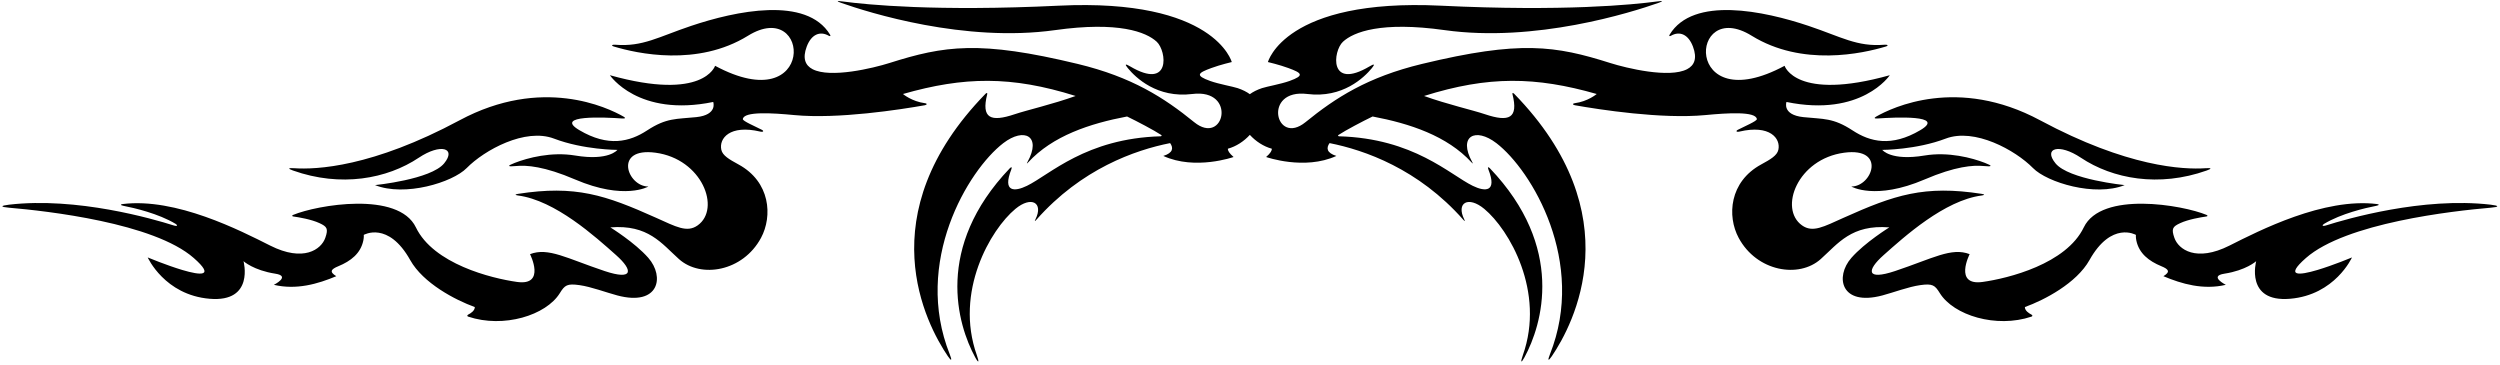 <?xml version="1.0" encoding="UTF-8"?>
<svg xmlns="http://www.w3.org/2000/svg" xmlns:xlink="http://www.w3.org/1999/xlink" width="528pt" height="77pt" viewBox="0 0 528 77" version="1.1">
<g id="surface1">
<path style=" stroke:none;fill-rule:nonzero;fill:rgb(0%,0%,0%);fill-opacity:1;" d="M 487 54.5 C 495.434 47.078 518.055 44.547 526.039 43.867 C 527.887 43.711 527.895 43.449 526.039 43.23 C 511.703 41.547 495.523 46.262 491.359 47.582 C 490.367 47.895 490.383 47.559 490.855 47.273 C 494.473 45.098 499.609 43.906 501.844 43.477 C 502.617 43.328 502.441 43.145 502.035 43.094 C 490.777 41.707 477.18 48.691 470.867 51.867 C 463.84 55.406 460.09 52.695 459.23 50.234 C 458.551 48.289 458.867 47.863 460.461 47.125 C 462.18 46.328 464.805 45.887 465.977 45.723 C 466.355 45.668 466.227 45.473 466.02 45.387 C 460.977 43.293 443.812 40.305 440.094 48.023 C 436.383 55.734 424.176 58.785 418.727 59.547 C 412.57 60.402 415.988 53.676 415.988 53.676 C 412.121 52.188 408.254 54.57 400.219 57.25 C 394.105 59.285 394.211 57.086 397.797 53.898 C 402.18 50.004 410.664 42.305 418.559 41.285 C 418.992 41.227 419.387 41.078 418.543 40.945 C 406.383 39.055 400.09 41.188 389.391 45.984 C 385.141 47.891 382.84 49.203 380.586 47.598 C 375.633 44.078 379.621 33.566 389.504 32.25 C 398.43 31.059 395.453 39.395 390.992 39.395 C 390.992 39.395 396.051 42.367 406.469 37.906 C 412.973 35.117 416.719 34.848 418.945 35.066 C 420.816 35.246 420.871 35.047 419.219 34.402 C 416.504 33.34 411.488 32.008 406.469 32.844 C 399.324 34.035 397.539 31.656 397.539 31.656 C 397.539 31.656 404.68 31.656 410.93 29.273 C 417.008 26.961 425.613 31.68 429.371 35.496 C 432.363 38.543 442.457 41.602 448.727 39.094 C 448.727 39.094 436.922 37.914 434.129 34.504 C 431.473 31.258 434.879 30.238 439.473 33.305 C 446.191 37.793 455.969 39.598 466.059 36.012 C 467.246 35.59 467.039 35.441 465.805 35.527 C 461.137 35.848 449.32 35.305 430.871 25.406 C 413.473 16.07 399.633 22.691 396.246 24.625 C 395.727 24.922 395.875 25.07 396.555 25.023 C 400.156 24.77 411.082 24.234 405.574 27.488 C 399.469 31.098 394.941 29.953 391.281 27.555 C 387.137 24.836 385.094 25.18 380.883 24.738 C 376.312 24.262 377.301 21.535 377.301 21.535 C 393.176 24.809 399.125 15.883 399.125 15.883 C 379.285 21.438 376.902 13.898 376.902 13.898 C 355.477 25.406 356.594 -0.707 369.961 7.551 C 380.621 14.137 393.391 11.305 398.277 9.828 C 398.949 9.625 398.664 9.391 397.969 9.449 C 392.184 9.918 388.879 7.785 381.973 5.469 C 372.59 2.316 357.598 -0.883 352.629 7.316 C 352.395 7.703 352.715 7.656 352.906 7.547 C 354.746 6.5 356.574 7.246 357.555 9.848 C 358.492 12.344 357.84 13.816 356.32 14.609 C 352.566 16.578 343.512 14.395 340.105 13.316 C 328.477 9.633 321.051 8.5 300.324 13.5 C 288.816 16.281 282.07 20.645 275.723 25.801 C 269.371 30.961 266.594 18.66 276.117 19.852 C 283.566 20.781 288.102 16.375 289.723 14.406 C 290.477 13.496 290.227 13.441 289.266 14.012 C 280.594 19.145 281.512 10.781 283.633 8.816 C 285.867 6.75 291.707 4.48 305.086 6.359 C 324.227 9.047 344.5 2.641 350.285 0.605 C 351.336 0.234 351.25 0.133 349.906 0.316 C 344.887 0.988 330.266 2.453 304.289 1.199 C 271.355 -0.387 267.785 13.105 267.785 13.105 C 267.785 13.105 270.176 13.664 272.094 14.367 C 274.91 15.402 275.621 15.926 272.344 17.102 C 270.492 17.762 267.523 18.281 266.535 18.613 C 265.484 18.965 264.641 19.398 263.965 19.891 C 263.293 19.398 262.445 18.965 261.395 18.613 C 260.406 18.281 257.438 17.762 255.59 17.102 C 252.312 15.926 253.023 15.402 255.84 14.367 C 257.758 13.664 260.148 13.105 260.148 13.105 C 260.148 13.105 256.578 -0.387 223.641 1.199 C 197.668 2.453 183.047 0.988 178.027 0.316 C 176.684 0.133 176.598 0.234 177.648 0.605 C 183.434 2.641 203.707 9.047 222.848 6.359 C 236.227 4.48 242.066 6.75 244.301 8.816 C 246.422 10.781 247.34 19.145 238.668 14.012 C 237.703 13.441 237.453 13.496 238.211 14.406 C 239.832 16.375 244.367 20.781 251.812 19.852 C 261.34 18.66 258.562 30.961 252.211 25.801 C 245.863 20.645 239.117 16.281 227.609 13.5 C 206.883 8.5 199.453 9.633 187.824 13.316 C 184.422 14.395 175.363 16.578 171.609 14.609 C 170.094 13.816 169.441 12.344 170.379 9.848 C 171.355 7.246 173.188 6.5 175.027 7.547 C 175.219 7.656 175.535 7.703 175.305 7.316 C 170.336 -0.883 155.348 2.316 145.961 5.469 C 139.059 7.785 135.75 9.918 129.965 9.449 C 129.266 9.391 128.984 9.625 129.656 9.828 C 134.543 11.305 147.312 14.137 157.973 7.551 C 171.34 -0.707 172.457 25.406 151.027 13.898 C 151.027 13.898 148.648 21.438 128.809 15.883 C 128.809 15.883 134.758 24.809 150.633 21.535 C 150.633 21.535 151.621 24.262 147.051 24.738 C 142.84 25.18 140.797 24.836 136.652 27.555 C 132.992 29.953 128.465 31.098 122.359 27.488 C 116.852 24.234 127.777 24.77 131.379 25.023 C 132.059 25.07 132.203 24.922 131.684 24.625 C 128.301 22.691 114.461 16.07 97.062 25.406 C 78.613 35.305 66.797 35.848 62.129 35.527 C 60.895 35.441 60.688 35.59 61.875 36.012 C 71.965 39.598 81.742 37.793 88.457 33.305 C 93.055 30.238 96.461 31.258 93.801 34.504 C 91.012 37.914 79.207 39.094 79.207 39.094 C 85.477 41.602 95.566 38.543 98.562 35.496 C 102.316 31.68 110.926 26.961 117.004 29.273 C 123.254 31.656 130.395 31.656 130.395 31.656 C 130.395 31.656 128.609 34.035 121.465 32.844 C 116.445 32.008 111.43 33.34 108.715 34.402 C 107.062 35.047 107.117 35.246 108.988 35.066 C 111.215 34.848 114.961 35.117 121.465 37.906 C 131.883 42.367 136.941 39.395 136.941 39.395 C 132.477 39.395 129.504 31.059 138.43 32.25 C 148.309 33.566 152.301 44.078 147.348 47.598 C 145.094 49.203 142.793 47.891 138.539 45.984 C 127.844 41.188 121.551 39.055 109.391 40.945 C 108.547 41.078 108.941 41.227 109.375 41.285 C 117.27 42.305 125.754 50.004 130.137 53.898 C 133.723 57.086 133.828 59.285 127.715 57.25 C 119.68 54.57 115.812 52.188 111.941 53.676 C 111.941 53.676 115.359 60.402 109.211 59.547 C 103.758 58.785 91.551 55.734 87.836 48.023 C 84.121 40.305 66.957 43.293 61.914 45.387 C 61.703 45.473 61.578 45.668 61.957 45.723 C 63.129 45.887 65.754 46.328 67.473 47.125 C 69.066 47.863 69.383 48.289 68.703 50.234 C 67.844 52.695 64.094 55.406 57.066 51.867 C 50.754 48.691 37.156 41.707 25.898 43.094 C 25.492 43.145 25.312 43.328 26.09 43.477 C 28.324 43.906 33.461 45.098 37.078 47.273 C 37.551 47.559 37.566 47.895 36.574 47.582 C 32.406 46.262 16.23 41.547 1.891 43.23 C 0.039 43.449 0.047 43.711 1.895 43.867 C 9.879 44.547 32.496 47.078 40.934 54.5 C 45.465 58.488 42.375 58.176 38.512 57.023 C 35.148 56.02 31.195 54.371 31.195 54.371 C 31.195 54.371 34.766 62.309 44.289 63.102 C 53.812 63.895 51.43 55.164 51.43 55.164 C 51.43 55.164 53.559 57.094 58.137 57.801 C 61.504 58.316 57.84 60.156 57.84 60.156 C 62.602 61.277 67.133 59.973 71.02 58.332 C 69.516 57.41 69.879 56.875 71.461 56.223 C 74.117 55.129 76.164 53.516 76.734 50.805 C 76.887 50.082 76.828 49.609 76.828 49.609 C 76.828 49.609 81.984 46.613 86.641 54.934 C 89.363 59.801 96.141 63.359 100.281 64.852 C 100.277 65.602 99.473 66.145 98.898 66.434 C 98.582 66.594 98.688 66.809 98.867 66.867 C 106.355 69.387 115.348 66.586 118.234 61.914 C 119.281 60.219 119.773 59.852 122.387 60.219 C 124.879 60.57 128.008 61.766 130.383 62.398 C 139.172 64.734 140.445 58.469 136.914 54.449 C 134.074 51.215 128.906 48.023 128.906 48.023 C 136.914 47.383 139.715 51.422 143.395 54.719 C 148 58.844 156.898 57.359 160.727 50.238 C 163.203 45.633 162.703 38.387 155.965 34.727 C 153.992 33.652 152.613 32.852 152.344 31.637 C 151.816 29.246 154.121 26.277 160.555 27.789 C 161.223 27.945 161.402 27.668 160.883 27.402 C 159.496 26.688 156.84 25.566 156.887 25.152 C 157.094 23.48 163.105 23.859 167.719 24.301 C 177.004 25.195 190.199 23.133 195.312 22.23 C 195.781 22.148 195.871 21.867 195.375 21.801 C 192.547 21.43 190.707 19.852 190.707 19.852 C 203.59 16.172 213.562 15.988 227.172 20.27 C 222.34 22.012 216.891 23.254 214.293 24.129 C 209.215 25.836 207.215 24.996 208.496 19.91 C 208.598 19.508 208.316 19.629 208.133 19.816 C 183.289 45.324 195.625 68.492 200.172 75.207 C 200.965 76.383 201.117 76.16 200.59 74.836 C 192.828 55.371 204.418 35.992 211.887 30.238 C 216.312 26.832 220.043 28.723 217.004 34.219 C 216.758 34.668 216.938 34.527 217.125 34.32 C 222.301 28.676 230.203 26.09 238.035 24.602 C 240.07 25.582 243.723 27.496 245.273 28.523 C 245.41 28.613 245.301 28.781 245.133 28.785 C 229.348 29.23 221.727 36.887 216.891 39.246 C 214.273 40.523 211.68 40.609 213.586 35.793 C 213.836 35.168 213.527 35.27 213.27 35.539 C 197.289 52.281 202.23 68.578 205.953 75.453 C 206.707 76.84 206.844 76.535 206.305 75.012 C 201.555 61.613 209.195 48.477 214.453 44.117 C 217.844 41.309 220.441 42.816 218.68 46.344 C 218.418 46.867 218.648 46.68 218.891 46.406 C 228.387 35.656 239.746 31.688 247.133 30.223 C 247.852 31.242 247.781 32.281 245.688 32.934 C 252.434 36.023 260.531 33.16 260.531 33.16 C 259.586 32.34 259.289 31.785 259.332 31.406 C 261.059 30.938 262.723 29.852 263.965 28.484 C 265.211 29.852 266.875 30.938 268.602 31.406 C 268.645 31.785 268.348 32.34 267.402 33.16 C 267.402 33.16 275.5 36.023 282.246 32.934 C 280.148 32.281 280.082 31.242 280.801 30.223 C 288.188 31.688 299.547 35.656 309.043 46.406 C 309.281 46.68 309.516 46.867 309.254 46.344 C 307.492 42.816 310.09 41.309 313.48 44.117 C 318.738 48.477 326.379 61.613 321.629 75.012 C 321.09 76.535 321.227 76.84 321.977 75.453 C 325.703 68.578 330.641 52.281 314.664 35.539 C 314.406 35.27 314.098 35.168 314.348 35.793 C 316.254 40.609 313.66 40.523 311.043 39.246 C 306.203 36.887 298.586 29.23 282.801 28.785 C 282.633 28.781 282.52 28.613 282.66 28.523 C 284.215 27.496 287.859 25.582 289.895 24.602 C 297.73 26.09 305.633 28.676 310.809 34.32 C 310.996 34.527 311.176 34.668 310.93 34.219 C 307.891 28.723 311.617 26.832 316.047 30.238 C 323.516 35.992 335.105 55.371 327.344 74.836 C 326.816 76.16 326.969 76.383 327.762 75.207 C 332.309 68.492 344.645 45.324 319.801 19.816 C 319.617 19.629 319.336 19.508 319.438 19.91 C 320.719 24.996 318.719 25.836 313.641 24.129 C 311.043 23.254 305.59 22.012 300.762 20.27 C 314.367 15.988 324.344 16.172 337.227 19.852 C 337.227 19.852 335.383 21.43 332.559 21.801 C 332.062 21.867 332.148 22.148 332.617 22.23 C 337.734 23.133 350.93 25.195 360.215 24.301 C 364.828 23.859 370.84 23.48 371.047 25.152 C 371.094 25.566 368.438 26.688 367.051 27.402 C 366.527 27.668 366.715 27.945 367.379 27.789 C 373.812 26.277 376.117 29.246 375.59 31.637 C 375.32 32.852 373.941 33.652 371.969 34.727 C 365.23 38.387 364.73 45.633 367.207 50.238 C 371.035 57.359 379.934 58.844 384.535 54.719 C 388.219 51.422 391.02 47.383 399.027 48.023 C 399.027 48.023 393.859 51.215 391.02 54.449 C 387.488 58.469 388.762 64.734 397.551 62.398 C 399.926 61.766 403.055 60.57 405.547 60.219 C 408.16 59.852 408.648 60.219 409.695 61.914 C 412.586 66.586 421.578 69.387 429.066 66.867 C 429.246 66.809 429.352 66.594 429.031 66.434 C 428.461 66.145 427.652 65.602 427.652 64.852 C 431.793 63.359 438.57 59.801 441.293 54.934 C 445.949 46.613 451.105 49.609 451.105 49.609 C 451.105 49.609 451.047 50.082 451.195 50.805 C 451.77 53.516 453.816 55.129 456.473 56.223 C 458.055 56.875 458.418 57.41 456.91 58.332 C 460.801 59.973 465.328 61.277 470.094 60.156 C 470.094 60.156 466.43 58.316 469.797 57.801 C 474.375 57.094 476.504 55.164 476.504 55.164 C 476.504 55.164 474.121 63.895 483.645 63.102 C 493.168 62.309 496.738 54.371 496.738 54.371 C 496.738 54.371 492.785 56.02 489.422 57.023 C 485.559 58.176 482.469 58.488 487 54.5 "/>
</g>
</svg>
